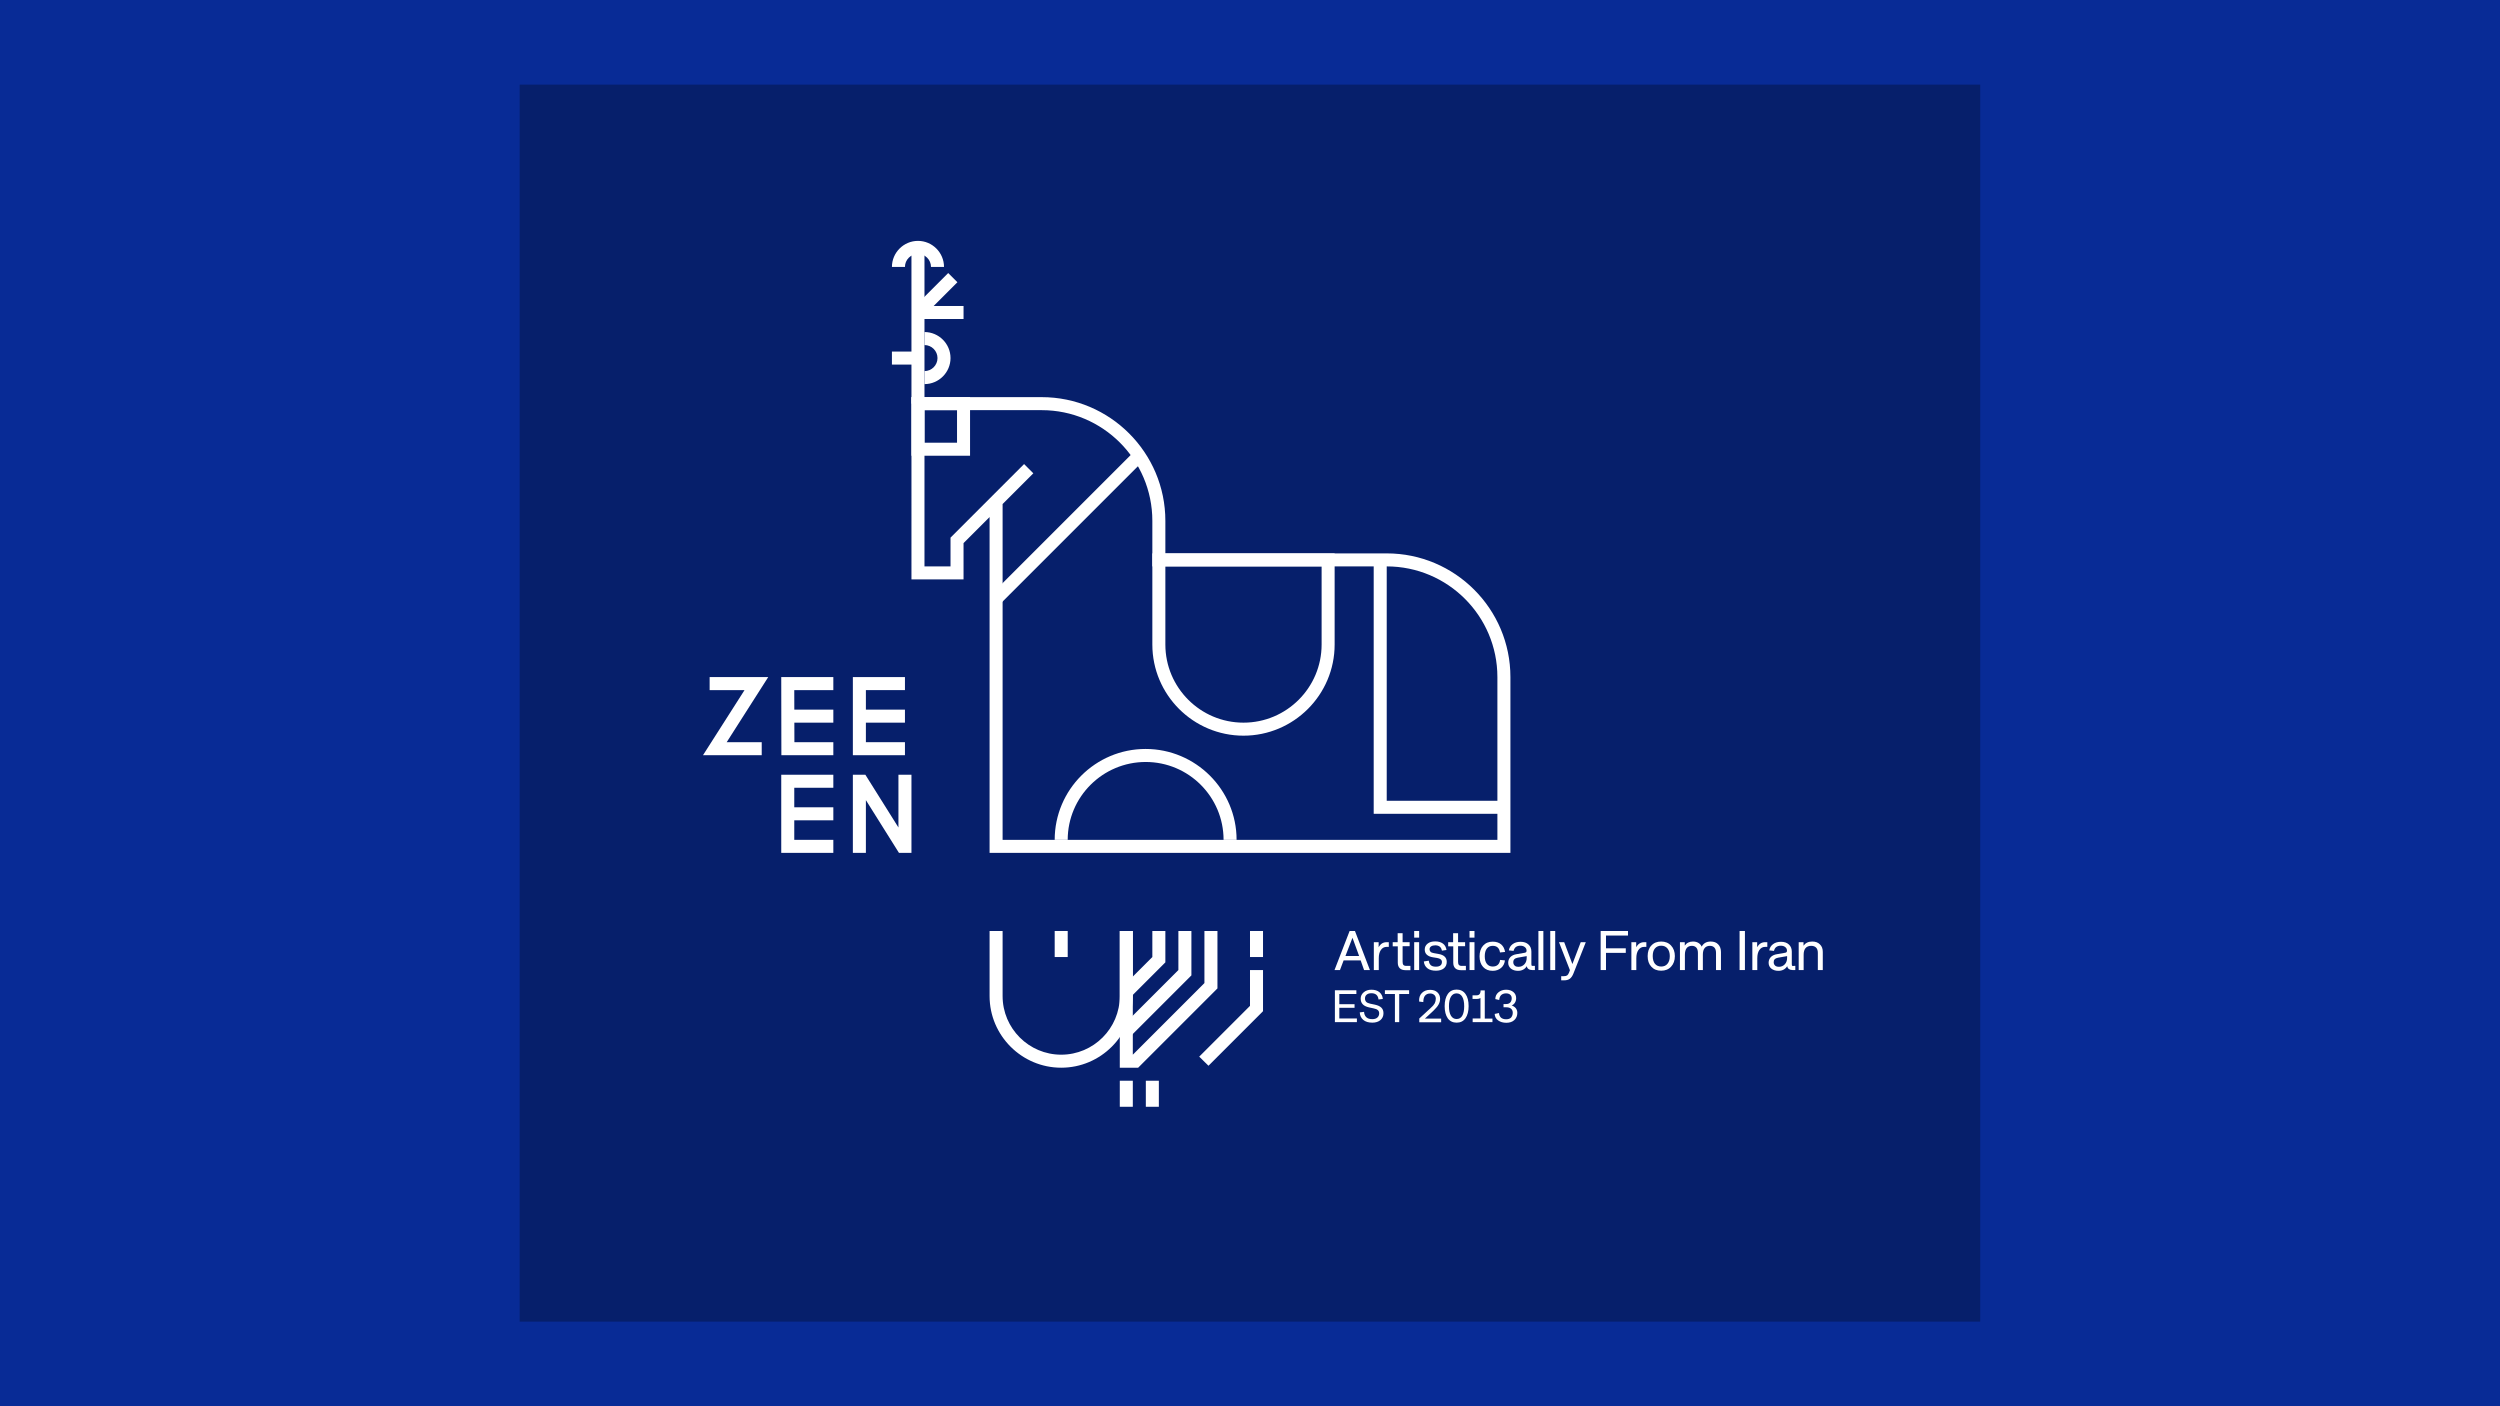 <?xml version="1.0" encoding="utf-8"?>
<!-- Generator: Adobe Illustrator 25.0.0, SVG Export Plug-In . SVG Version: 6.00 Build 0)  -->
<svg version="1.1" xmlns="http://www.w3.org/2000/svg" xmlns:xlink="http://www.w3.org/1999/xlink" x="0px" y="0px"
	 viewBox="0 0 1920 1080" style="enable-background:new 0 0 1920 1080;" xml:space="preserve">
<style type="text/css">
	.st0{fill:#082B96;}
	.st1{fill:#061F6B;}
	.st2{fill:#FFFFFF;}
	.st3{fill:#FFFFFF;stroke:#000000;stroke-width:28.137;stroke-miterlimit:10;}
</style>
<g id="Layer_1">
	<g id="Background">
		<rect class="st0" width="1920" height="1080"/>
	</g>
	<g id="Graphics">
		<rect x="399.1" y="65" class="st1" width="1121.7" height="950"/>
		<g>
			<g>
				<g>
					<path class="st2" d="M1045,737.6h-13.1l-2.8,7.4h-4.2l11.6-30h4.1l11.5,30h-4.5L1045,737.6z M1033.3,734.2h10.5l-5.1-14
						L1033.3,734.2z"/>
					<path class="st2" d="M1058.9,745h-3.8v-21.4h3.7v3.9c1.4-2.6,3.4-3.9,6.1-3.9h1.7v3.6h-1.7c-1.8,0-3.3,0.8-4.4,2.4
						s-1.6,3.7-1.6,6.4V745z"/>
					<path class="st2" d="M1069.6,726.7v-3.1h3.8v-6.9h3.8v6.9h5.4v3.1h-5.4v12c0,1.1,0.2,1.9,0.6,2.4c0.4,0.4,1.1,0.7,2.1,0.7h3.3
						v3.3h-3.8c-1.9,0-3.4-0.5-4.4-1.5c-1-1-1.5-2.4-1.5-4.3v-12.5H1069.6z"/>
					<path class="st2" d="M1089.9,720.1h-3.8V715h3.8V720.1z M1089.9,745h-3.8v-21.4h3.8V745z"/>
					<path class="st2" d="M1102.8,745.5c-2.8,0-5-0.6-6.6-1.9c-1.6-1.3-2.5-3-2.7-5.2l3.8-0.6c0.2,1.6,0.7,2.7,1.6,3.5
						c0.9,0.8,2.2,1.1,3.9,1.1c1.5,0,2.6-0.3,3.4-0.9c0.8-0.6,1.2-1.5,1.2-2.7c0-1.7-1.3-2.7-3.8-3.1l-3.1-0.5c-2.1-0.3-3.6-1-4.7-2
						s-1.6-2.4-1.6-4c0-1.8,0.7-3.3,2.2-4.5c1.5-1.2,3.4-1.7,5.9-1.7c2.5,0,4.4,0.6,5.9,1.7c1.5,1.1,2.4,2.8,2.7,4.9l-3.5,0.5
						c-0.3-1.5-0.9-2.5-1.7-3.1c-0.8-0.6-1.9-1-3.4-1c-1.3,0-2.4,0.3-3.2,0.8c-0.8,0.6-1.2,1.3-1.2,2.2c0,0.8,0.3,1.5,0.8,2
						s1.4,0.8,2.5,1l3.4,0.6c4.3,0.7,6.5,2.7,6.5,6.1c0,2.1-0.7,3.7-2.2,5C1107.4,744.9,1105.3,745.5,1102.8,745.5z"/>
					<path class="st2" d="M1112.2,726.7v-3.1h3.8v-6.9h3.8v6.9h5.4v3.1h-5.4v12c0,1.1,0.2,1.9,0.6,2.4c0.4,0.4,1.1,0.7,2.1,0.7h3.3
						v3.3h-3.8c-1.9,0-3.4-0.5-4.4-1.5c-1-1-1.5-2.4-1.5-4.3v-12.5H1112.2z"/>
					<path class="st2" d="M1132.4,720.1h-3.8V715h3.8V720.1z M1132.4,745h-3.8v-21.4h3.8V745z"/>
					<path class="st2" d="M1146.4,742.3c1.6,0,2.9-0.4,3.9-1.3c1-0.9,1.6-2.2,1.8-3.8l3.7,0.4c-0.3,2.4-1.3,4.4-3,5.8
						s-3.8,2.2-6.4,2.2c-3.1,0-5.6-1-7.4-3c-1.8-2-2.7-4.7-2.7-8.1c0-3.4,0.9-6.2,2.7-8.2c1.9-2.1,4.3-3.1,7.4-3.1
						c2.7,0,4.8,0.7,6.5,2.1c1.6,1.4,2.6,3.3,3,5.8l-3.9,0.4c-0.5-3.4-2.4-5.1-5.6-5.1c-1.9,0-3.4,0.7-4.5,2.1
						c-1.1,1.4-1.6,3.4-1.6,5.9c0,2.5,0.5,4.4,1.6,5.8C1143,741.6,1144.5,742.3,1146.4,742.3z"/>
					<path class="st2" d="M1177.8,741.8h1v3.2h-2.1c-1.1,0-2.1-0.3-2.8-0.8c-0.8-0.5-1.2-1.3-1.3-2.2c-1.5,2.4-3.8,3.6-6.8,3.6
						c-2.2,0-4-0.6-5.4-1.7c-1.4-1.2-2.1-2.7-2.1-4.5c0-1.8,0.6-3.2,1.7-4.4c1.1-1.1,2.7-1.9,4.8-2.2l6.3-1.1
						c0.9-0.2,1.3-0.7,1.3-1.5c0-1.2-0.4-2.1-1.3-2.8c-0.8-0.7-2-1.1-3.4-1.1s-2.6,0.3-3.5,1c-0.8,0.6-1.4,1.6-1.8,3l-3.6-0.4
						c0.3-2,1.3-3.6,2.9-4.8s3.6-1.8,6.1-1.8c2.6,0,4.6,0.7,6.1,2.1c1.5,1.4,2.2,3.2,2.2,5.5v9.6c0,0.6,0.1,1,0.4,1.3
						C1176.8,741.7,1177.2,741.8,1177.8,741.8z M1162.2,739c0,1.1,0.4,1.9,1.1,2.6s1.7,0.9,3,0.9c1.8,0,3.3-0.7,4.5-2
						c1.2-1.3,1.7-3,1.7-5v-1.2l-6.9,1.2c-1.1,0.2-2,0.6-2.6,1.2C1162.5,737.2,1162.2,738,1162.2,739z"/>
					<path class="st2" d="M1185.3,745h-3.8v-30h3.8V745z"/>
					<path class="st2" d="M1194.4,745h-3.8v-30h3.8V745z"/>
					<path class="st2" d="M1205,747l0.7-1.9l-8.4-21.5h4l6.3,16.8l6.4-16.8h3.9l-9.4,23.8c-0.8,2.1-1.8,3.5-2.9,4.3
						c-1.1,0.8-2.5,1.2-4.4,1.2h-2.2v-3.2h2.2c1,0,1.8-0.2,2.4-0.6C1204.1,748.7,1204.6,748,1205,747z"/>
					<path class="st2" d="M1233.4,745h-4.1v-30h21v3.5h-16.9v9.8h15.2v3.5h-15.2V745z"/>
					<path class="st2" d="M1256.7,745h-3.8v-21.4h3.7v3.9c1.4-2.6,3.4-3.9,6.1-3.9h1.7v3.6h-1.7c-1.8,0-3.3,0.8-4.4,2.4
						s-1.6,3.7-1.6,6.4V745z"/>
					<path class="st2" d="M1265.4,734.3c0-3.4,0.9-6.1,2.8-8.1c1.9-2.1,4.4-3.1,7.6-3.1c3.1,0,5.7,1,7.6,3.1c1.9,2,2.9,4.8,2.9,8.1
						c0,3.3-1,6.1-2.9,8.1c-1.9,2.1-4.5,3.1-7.6,3.1c-3.2,0-5.7-1-7.6-3.1C1266.3,740.4,1265.4,737.7,1265.4,734.3z M1280.6,740.2
						c1.2-1.4,1.8-3.4,1.8-5.9c0-2.5-0.6-4.4-1.8-5.9c-1.2-1.4-2.8-2.1-4.8-2.1c-2,0-3.6,0.7-4.8,2.1c-1.2,1.4-1.7,3.4-1.7,5.9
						c0,2.5,0.6,4.5,1.7,5.9c1.2,1.4,2.8,2.1,4.8,2.1S1279.5,741.6,1280.6,740.2z"/>
					<path class="st2" d="M1307.8,733.2V745h-3.8v-13.2c0-1.7-0.4-3.1-1.2-4s-2-1.4-3.4-1.4c-1.7,0-3.1,0.6-4,1.7
						c-0.9,1.2-1.4,2.9-1.4,5.1V745h-3.8v-21.4h3.7v2.6c1.5-2.1,3.6-3.1,6.3-3.1c1.6,0,2.9,0.3,4.1,1c1.2,0.7,2,1.6,2.6,2.9
						c1.4-2.6,3.7-3.9,6.9-3.9c2.5,0,4.4,0.7,5.8,2.2c1.4,1.4,2.1,3.4,2.1,5.9V745h-3.8v-13.2c0-1.7-0.4-3.1-1.2-4
						c-0.8-0.9-2-1.4-3.5-1.4c-1.7,0-3.1,0.6-4,1.7C1308.2,729.3,1307.8,731,1307.8,733.2z"/>
					<path class="st2" d="M1340.1,745h-4.1v-30h4.1V745z"/>
					<path class="st2" d="M1349.6,745h-3.8v-21.4h3.7v3.9c1.4-2.6,3.4-3.9,6.1-3.9h1.7v3.6h-1.7c-1.8,0-3.3,0.8-4.4,2.4
						s-1.6,3.7-1.6,6.4V745z"/>
					<path class="st2" d="M1377.8,741.8h1v3.2h-2.1c-1.1,0-2.1-0.3-2.8-0.8c-0.8-0.5-1.2-1.3-1.3-2.2c-1.5,2.4-3.8,3.6-6.8,3.6
						c-2.2,0-4-0.6-5.4-1.7s-2.1-2.7-2.1-4.5c0-1.8,0.6-3.2,1.7-4.4c1.1-1.1,2.7-1.9,4.8-2.2l6.3-1.1c0.9-0.2,1.3-0.7,1.3-1.5
						c0-1.2-0.4-2.1-1.3-2.8c-0.8-0.7-2-1.1-3.4-1.1c-1.4,0-2.6,0.3-3.5,1c-0.9,0.6-1.4,1.6-1.8,3l-3.6-0.4c0.3-2,1.3-3.6,2.9-4.8
						s3.6-1.8,6.1-1.8c2.6,0,4.6,0.7,6.1,2.1c1.5,1.4,2.2,3.2,2.2,5.5v9.6c0,0.6,0.1,1,0.4,1.3S1377.2,741.8,1377.8,741.8z
						 M1362.2,739c0,1.1,0.4,1.9,1.1,2.6c0.7,0.6,1.7,0.9,3,0.9c1.8,0,3.3-0.7,4.5-2c1.2-1.3,1.7-3,1.7-5v-1.2l-6.9,1.2
						c-1.1,0.2-2,0.6-2.6,1.2C1362.4,737.2,1362.2,738,1362.2,739z"/>
					<path class="st2" d="M1399.9,731.1V745h-3.8v-13.2c0-1.7-0.4-3.1-1.3-4c-0.9-0.9-2.1-1.4-3.8-1.4c-1.9,0-3.3,0.6-4.3,1.7
						c-1,1.2-1.5,2.9-1.5,5.1V745h-3.8v-21.4h3.7v2.7c1.5-2.1,3.7-3.2,6.7-3.2c2.5,0,4.5,0.7,5.9,2.2
						C1399.2,726.7,1399.9,728.6,1399.9,731.1z"/>
					<path class="st2" d="M1042,785h-16.8v-24.5h16.5v2.9h-13.1v7.8h11.7v2.8h-11.7v8.2h13.5V785z"/>
					<path class="st2" d="M1054,785.4c-3,0-5.3-0.7-7-2.1c-1.7-1.5-2.6-3.4-2.7-5.8l3.3-0.4c0.1,1.8,0.7,3.2,1.8,4.2
						s2.6,1.4,4.6,1.4c1.6,0,2.9-0.4,3.8-1.2c0.9-0.8,1.4-1.9,1.4-3.2c0-1.1-0.3-1.9-1-2.5c-0.6-0.6-1.8-1.1-3.4-1.4l-3.3-0.7
						c-2.2-0.5-3.9-1.3-4.9-2.4c-1.1-1.1-1.6-2.6-1.6-4.4c0-1.9,0.8-3.5,2.3-4.8c1.5-1.3,3.5-2,5.9-2c2.6,0,4.6,0.6,6.2,1.9
						c1.5,1.3,2.4,3,2.6,5.2l-3.3,0.4c-0.4-3.2-2.2-4.8-5.5-4.8c-1.6,0-2.8,0.4-3.6,1.1c-0.9,0.7-1.3,1.7-1.3,2.9
						c0,1.1,0.3,1.9,0.9,2.6c0.6,0.6,1.6,1.1,3,1.4l3.8,0.8c2.2,0.5,3.8,1.2,4.9,2.3s1.6,2.5,1.6,4.3c0,2.1-0.8,3.9-2.3,5.2
						C1058.7,784.7,1056.6,785.4,1054,785.4z"/>
					<path class="st2" d="M1063.6,760.5h18.6v2.9h-7.6V785h-3.3v-21.6h-7.7V760.5z"/>
					<path class="st2" d="M1102.7,767c0-1.2-0.4-2.2-1.2-2.9c-0.8-0.7-1.8-1.1-3.1-1.1c-1.8,0-3.1,0.6-4,1.7s-1.3,2.8-1.3,4.9
						l-3.2-0.4c-0.2-2.8,0.5-5,2.1-6.6c1.6-1.6,3.7-2.4,6.3-2.4c2.4,0,4.2,0.6,5.6,1.9c1.4,1.3,2.1,3,2.1,5c0,1.5-0.4,3-1.2,4.4
						c-0.8,1.5-2.2,3-4,4.8l-6.5,6h12.5v2.8h-16.8v-2.9l8.8-8.1c1.5-1.3,2.5-2.5,3.1-3.6C1102.4,769.4,1102.7,768.2,1102.7,767z"/>
					<path class="st2" d="M1109.5,772.7c0-3.9,0.8-7,2.4-9.3c1.6-2.3,3.9-3.4,6.8-3.4c2.9,0,5.2,1.1,6.8,3.4
						c1.6,2.2,2.4,5.3,2.4,9.3c0,3.9-0.8,7-2.4,9.3c-1.6,2.3-3.9,3.4-6.8,3.4c-2.9,0-5.2-1.1-6.8-3.3
						C1110.3,779.8,1109.5,776.7,1109.5,772.7z M1123,780.1c1-1.7,1.5-4.2,1.5-7.3c0-3.2-0.5-5.6-1.5-7.3s-2.5-2.6-4.4-2.6
						c-1.8,0-3.3,0.9-4.3,2.6s-1.5,4.2-1.5,7.2c0,3.2,0.5,5.6,1.5,7.3c1,1.7,2.5,2.6,4.3,2.6C1120.6,782.6,1122,781.8,1123,780.1z"
						/>
					<path class="st2" d="M1146.2,785H1131v-2.8h6v-15.7c-0.7,0.4-1.6,0.7-2.8,0.7h-3.3v-2.8h3.1c1,0,1.8-0.3,2.3-0.9
						c0.5-0.6,0.8-1.6,0.8-2.9h3.2v21.7h5.9V785z"/>
					<path class="st2" d="M1161.8,777.8c0-1.3-0.4-2.3-1.3-3.1c-0.8-0.7-2-1.1-3.6-1.1h-2.2v-2.5h2.1c1.3,0,2.3-0.4,3.1-1.2
						c0.7-0.8,1.1-1.9,1.1-3.2c0-1.2-0.4-2.1-1.2-2.8c-0.8-0.7-1.9-1-3.2-1c-1.5,0-2.8,0.5-3.7,1.3c-0.9,0.9-1.4,2.2-1.5,3.8l-3-0.7
						c0-2.1,0.8-3.9,2.4-5.2c1.6-1.3,3.5-2,5.9-2c2.3,0,4.2,0.6,5.6,1.8s2.1,2.7,2.1,4.7c0,1.3-0.3,2.4-0.9,3.4
						c-0.6,1-1.4,1.7-2.5,2.2c1.4,0.5,2.4,1.2,3.2,2.2c0.7,1,1.1,2.1,1.1,3.5c0,2.3-0.8,4.1-2.3,5.5c-1.5,1.4-3.6,2.1-6.1,2.1
						c-2.5,0-4.6-0.6-6.3-1.8c-1.7-1.2-2.6-2.9-2.7-5l3.3-0.7c0.1,1.5,0.7,2.7,1.6,3.6c1,0.8,2.3,1.2,3.9,1.2c1.6,0,2.9-0.4,3.8-1.3
						C1161.3,780.5,1161.8,779.3,1161.8,777.8z"/>
				</g>
			</g>
			<path class="st3" d="M997,716.5"/>
			<g>
				<rect x="700" y="190" class="st2" width="10" height="120"/>
				<rect x="705" y="235" class="st2" width="35" height="10"/>
				
					<rect x="699.4" y="221.6" transform="matrix(0.707 -0.707 0.707 0.707 50.21 574.362)" class="st2" width="38" height="10"/>
				<rect x="685" y="270" class="st2" width="17.2" height="10"/>
				<path class="st2" d="M710,295v-10c5.5,0,10-4.5,10-10s-4.5-10-10-10v-10c11,0,20,9,20,20C730,286,721,295,710,295z"/>
				<path class="st2" d="M725,205h-10c0-5.5-4.5-10-10-10s-10,4.5-10,10h-10c0-11,9-20,20-20C716,185,725,194,725,205z"/>
				<path class="st2" d="M949.7,645h-10c0-33-26.8-59.8-59.8-59.8S820,612,820,645h-10c0-38.5,31.3-69.8,69.8-69.8
					S949.7,606.5,949.7,645z"/>
				
					<rect x="742.2" y="400" transform="matrix(0.707 -0.707 0.707 0.707 -46.206 698.447)" class="st2" width="155.6" height="10"/>
				<path class="st2" d="M1160,655H760V397.1l-20,20V445h-40V305h100c52.4,0,95,42.6,95,95v25h170c52.4,0,95,42.6,95,95V655z
					 M770,645h380V520c0-46.9-38.1-85-85-85H885v-35c0-46.9-38.1-85-85-85h-90v120h20v-22.1l56.5-56.5l7.1,7.1L770,387.1V645z"/>
				<polygon class="st2" points="1155,625 1055,625 1055,430 1065,430 1065,615 1155,615 				"/>
				<path class="st2" d="M955,565c-38.6,0-70-31.4-70-70v-70h140v70C1025,533.6,993.6,565,955,565z M895,435v60
					c0,33.1,26.9,60,60,60c33.1,0,60-26.9,60-60v-60H895z"/>
				<path class="st2" d="M745,350h-45v-45h45V350z M710,340h25v-25h-25V340z"/>
			</g>
			<g>
				<polygon class="st2" points="585,580 539.9,580 571.8,530 545,530 545,520 590,520 558.1,570 585,570 				"/>
				<polygon class="st2" points="640,580 600.1,580 600,520 640,520 640,530 610,530 610.1,570 640,570 				"/>
				<rect x="605" y="545" class="st2" width="35" height="10"/>
				<polygon class="st2" points="695,580 655,580 655,520 695,520 695,530 665,530 665,570 695,570 				"/>
				<rect x="660" y="545" class="st2" width="35" height="10"/>
				<polygon class="st2" points="640,655 600,655 600,595 640,595 640,605 610,605 610,645 640,645 				"/>
				<rect x="605" y="620" class="st2" width="35" height="10"/>
				<polygon class="st2" points="700,655 690.4,655 665,614.5 665,655 655,655 655,595 664.6,595 690,635.5 690,595 700,595 				"/>
			</g>
			<g>
				<path class="st2" d="M815,820c-30.3,0-55-24.7-55-55v-50h10v50c0,24.8,20.2,45,45,45s45-20.2,45-45v-50h10v50
					C870,795.3,845.3,820,815,820z"/>
				<g>
					<polygon class="st2" points="928.1,818.5 921,811.5 960,772.5 960,745 970,745 970,776.6 					"/>
				</g>
				<rect x="810" y="715" class="st2" width="10" height="20"/>
				<rect x="960" y="715" class="st2" width="10" height="20"/>
				<rect x="860" y="830" class="st2" width="10" height="20"/>
				<rect x="880" y="830" class="st2" width="10" height="20"/>
				<polygon class="st2" points="868.5,765.6 861.5,758.5 885,735 885,715 895,715 895,739.1 				"/>
				<polygon class="st2" points="868.5,795.6 861.5,788.5 905,745 905,715 915,715 915,749.1 				"/>
				<polygon class="st2" points="874.1,820 860,820 860,715 870,715 870,810 925,755 925,715 935,715 935,759.1 				"/>
			</g>
		</g>
	</g>
</g>
<g id="Graphics_1_">
</g>
</svg>
